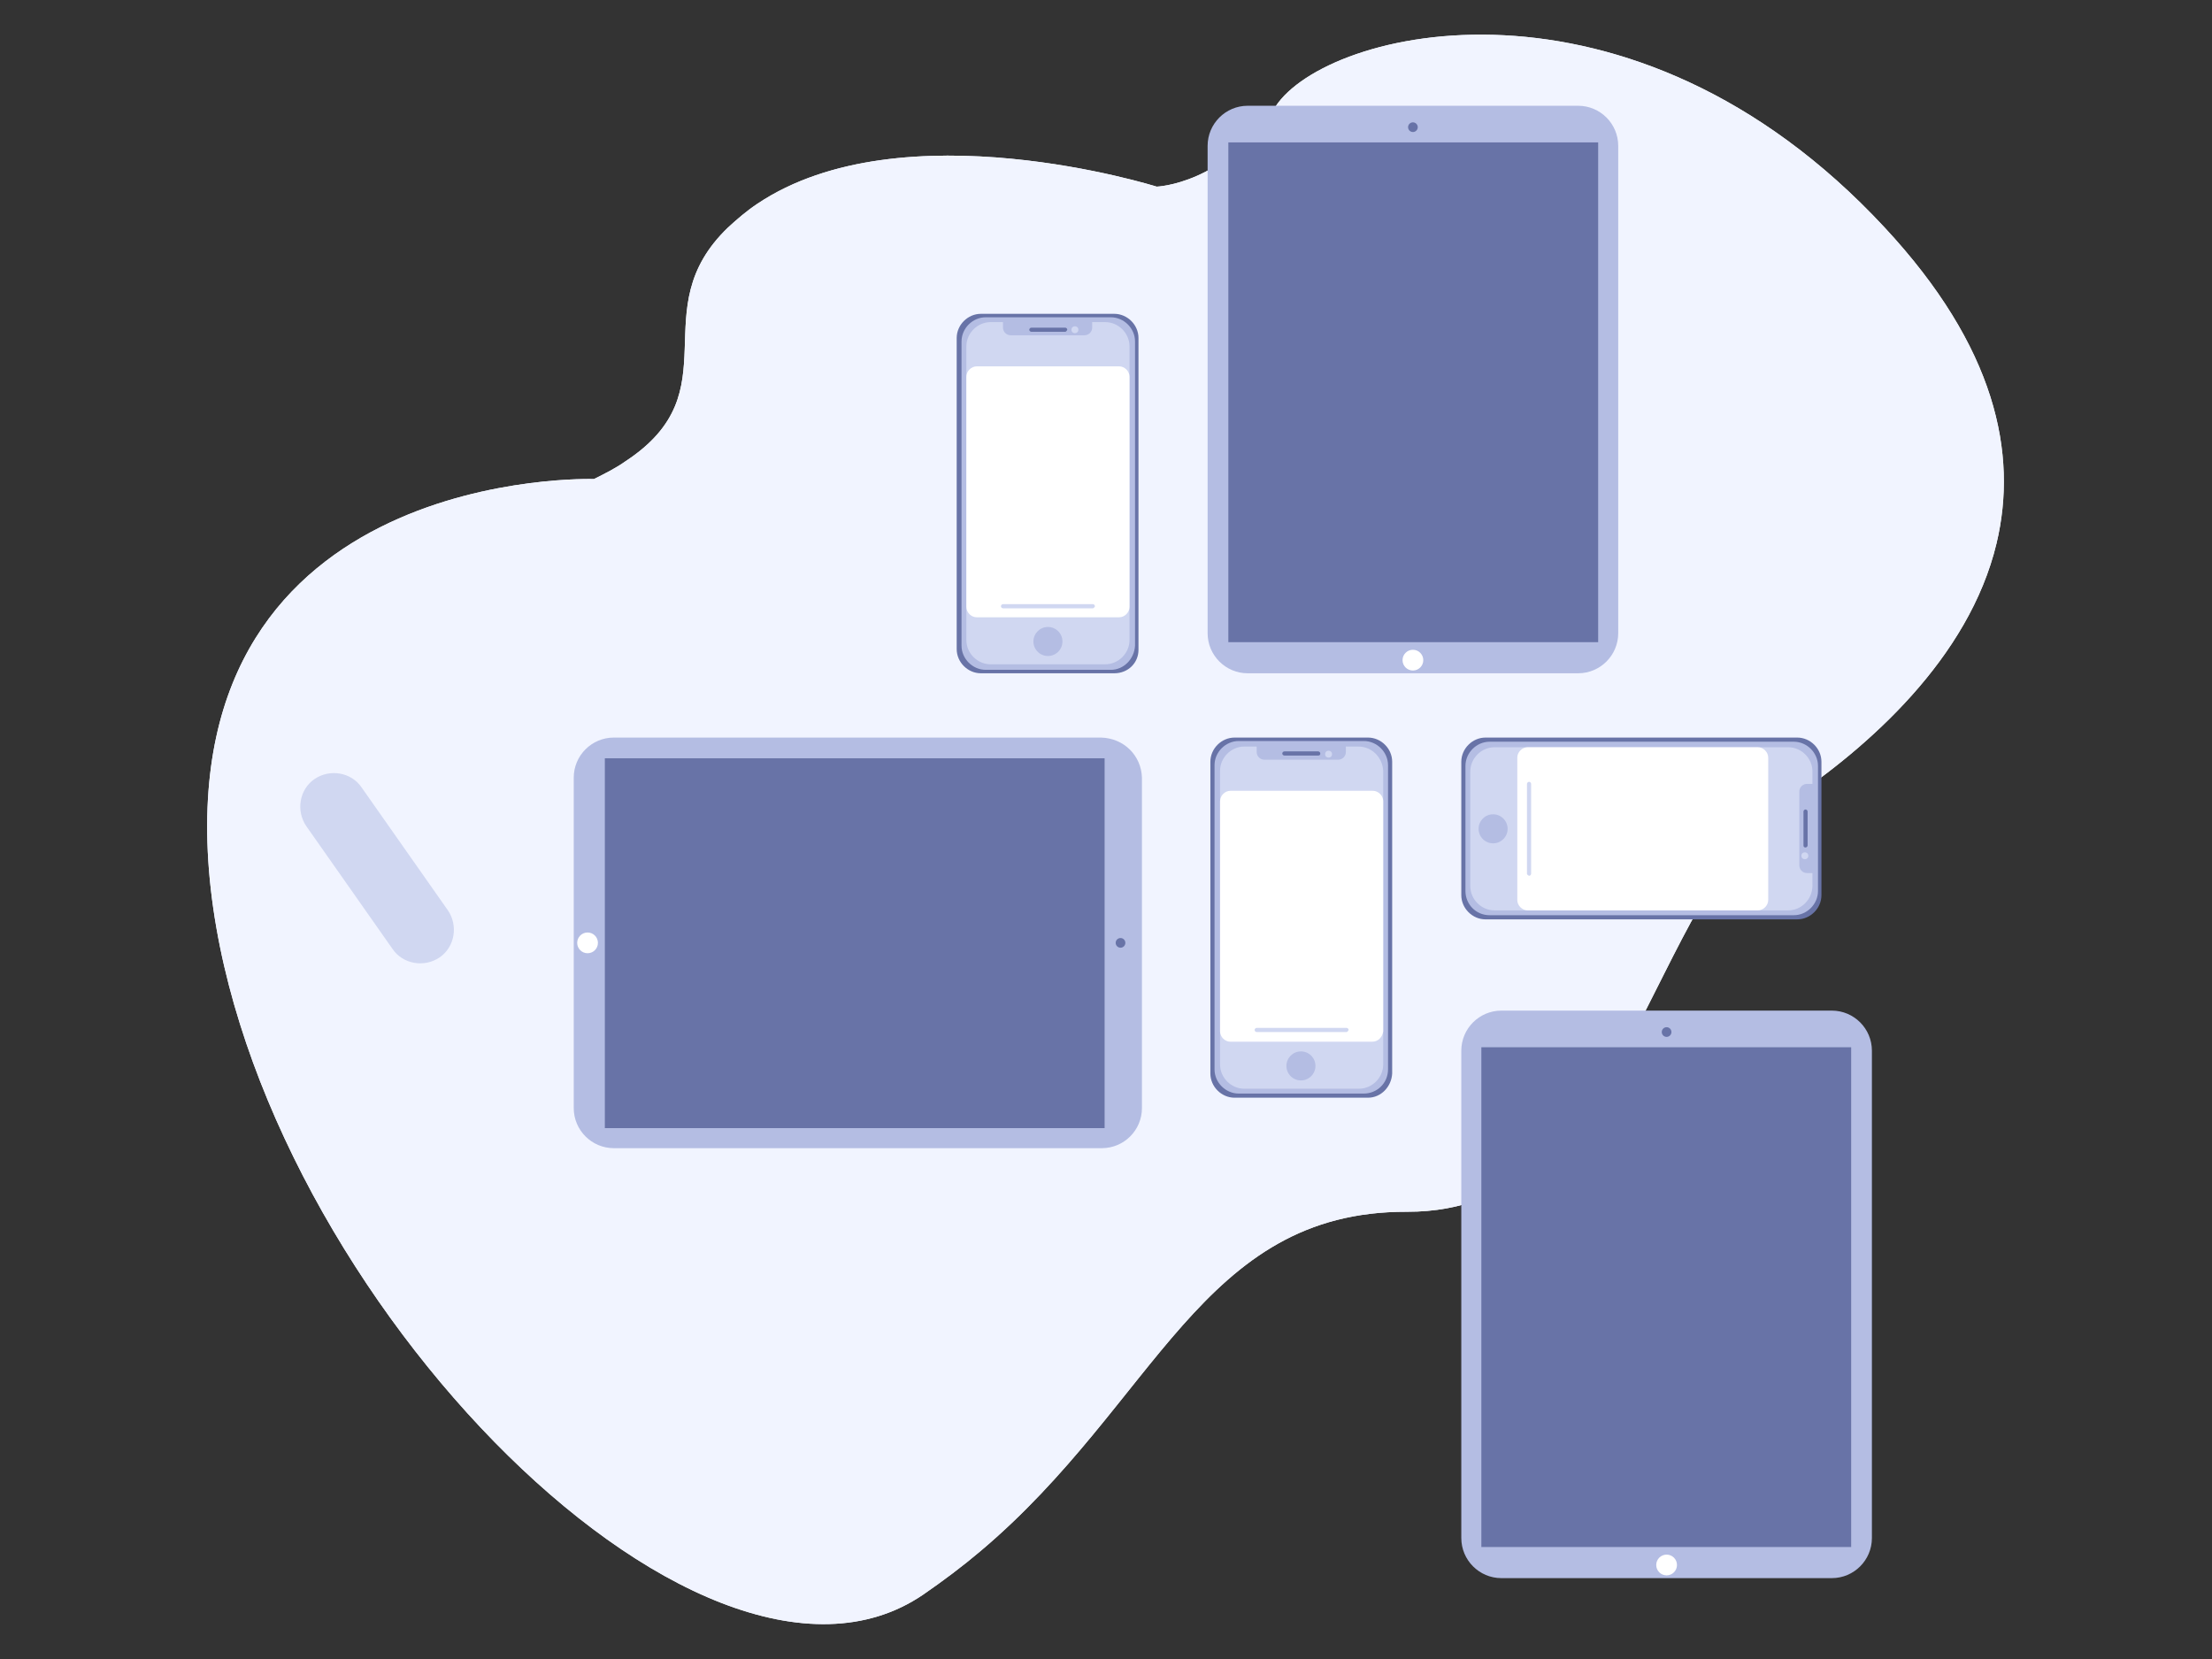 <?xml version="1.0" encoding="utf-8"?>
<!-- Generator: Adobe Illustrator 25.3.1, SVG Export Plug-In . SVG Version: 6.00 Build 0)  -->
<svg version="1.1" id="Layer_1" xmlns="http://www.w3.org/2000/svg" xmlns:xlink="http://www.w3.org/1999/xlink" x="0px" y="0px"
	 viewBox="0 0 320 240" style="enable-background:new 0 0 320 240;" xml:space="preserve">
<rect x="0" y="0" width="320" height="240" fill="#333333" stroke="none"/>
<style type="text/css">
	.st0{clip-path:url(#SVGID_2_);}
	.st1{fill:#6873A7;}
	.st2{fill:#B4BDE3;}
	.st3{fill:#D0D7F1;}
	.st4{fill:#FFFFFF;}
</style>
<g transform="translate(785.13 645.001)">
	<g>
		<defs>
			<path id="SVGID_1_" d="M-754.9-519.1c-4.7-58.6,55.7-56.6,55.7-56.6c1.6-0.8,3.2-1.6,4.6-2.6c15.5-10.2,2.3-21.8,14.8-33.8
				c1.3-1.2,2.7-2.4,4.2-3.4c21-14.1,57.8-2.5,57.8-2.5s9.8-0.3,17.2-11.6c7.4-11.3,51.4-22,88.1,17.5
				c16.1,17.3,19.3,32.7,16.2,45.7c-4,16.7-18.6,29.5-30.2,37.3c-20.6,13.9-22.4,59.5-55.1,59.4c-29.8-0.1-36.2,27.6-61.7,49.1
				c-2.6,2.2-5.4,4.3-8.3,6.3C-684.1-392.2-750.1-460.5-754.9-519.1z"/>
		</defs>
		<use xlink:href="#SVGID_1_"  style="overflow:visible;fill:#F1F4FF;"/>
		<clipPath id="SVGID_2_">
			<use xlink:href="#SVGID_1_"  style="overflow:visible;"/>
		</clipPath>
		<g transform="translate(0)" class="st0">
			<g>
				<defs>
					<rect id="SVGID_3_" x="-1068.8" y="-706.9" width="968.1" height="544.5"/>
				</defs>
				<use xlink:href="#SVGID_3_"  style="overflow:visible;fill:#F1F4FF;"/>
				<clipPath id="SVGID_4_">
					<use xlink:href="#SVGID_3_"  style="overflow:visible;"/>
				</clipPath>
			</g>
		</g>
	</g>
</g>
<g>
	<path class="st1" d="M211.4,129.5v-19.3c0-1.9,1.6-3.5,3.5-3.5H260c1.9,0,3.5,1.6,3.5,3.5v19.3c0,1.9-1.6,3.5-3.5,3.5h-45.1
		C213,133,211.4,131.4,211.4,129.5z"/>
	<path class="st2" d="M212,128.9v-18.1c0-1.9,1.6-3.5,3.5-3.5h44c1.9,0,3.5,1.6,3.5,3.5v18.1c0,1.9-1.6,3.5-3.5,3.5h-44
		C213.5,132.4,212,130.8,212,128.9z"/>
	<path class="st3" d="M262.2,128.1v-1.8h-0.8c-0.6,0-1.1-0.5-1.1-1.1v-10.7c0-0.6,0.5-1.1,1.1-1.1h0.8v-1.8c0-1.9-1.6-3.5-3.5-3.5
		h-42.5c-1.9,0-3.5,1.6-3.5,3.5v16.6c0,1.9,1.6,3.5,3.5,3.5h42.5C260.6,131.7,262.2,130.1,262.2,128.1z"/>
	<path class="st4" d="M219.5,130.2v-20.6c0-0.8,0.7-1.5,1.5-1.5h33.3c0.8,0,1.5,0.7,1.5,1.5v20.6c0,0.8-0.7,1.5-1.5,1.5H221
		C220.2,131.7,219.5,131,219.5,130.2z"/>
	<path class="st3" d="M220.9,126.4v-13c0-0.1,0.1-0.3,0.3-0.3l0,0c0.1,0,0.3,0.1,0.3,0.3v13c0,0.1-0.1,0.3-0.3,0.3l0,0
		C221,126.6,220.9,126.5,220.9,126.4z"/>
	<path class="st1" d="M260.9,122.3v-4.9c0-0.1,0.1-0.3,0.3-0.3l0,0c0.1,0,0.3,0.1,0.3,0.3v4.9c0,0.1-0.1,0.3-0.3,0.3l0,0
		C261,122.6,260.9,122.5,260.9,122.3z"/>
	<circle class="st3" cx="261.1" cy="123.8" r="0.5"/>
	<circle class="st2" cx="216" cy="119.9" r="2.1"/>
</g>
<g>
	<path class="st2" d="M165.2,112.5v47.8c0,3.2-2.6,5.8-5.8,5.8c0,0,0,0,0,0H88.8c-3.2,0-5.8-2.6-5.8-5.8c0,0,0,0,0,0v-47.8
		c0-3.2,2.6-5.8,5.8-5.8h70.5C162.6,106.8,165.1,109.3,165.2,112.5z"/>
	<rect x="87.5" y="109.7" class="st1" width="72.3" height="53.5"/>
	<ellipse class="st4" cx="85" cy="136.4" rx="1.5" ry="1.5"/>
	<ellipse class="st1" cx="162.1" cy="136.4" rx="0.7" ry="0.7"/>
</g>
<g>
	<path class="st2" d="M217.2,146.2H265c3.2,0,5.8,2.6,5.8,5.8c0,0,0,0,0,0v70.5c0,3.2-2.6,5.8-5.8,5.8c0,0,0,0,0,0h-47.8
		c-3.2,0-5.8-2.6-5.8-5.8V152C211.4,148.8,214,146.2,217.2,146.2z"/>
	<rect x="214.3" y="151.5" class="st1" width="53.5" height="72.3"/>
	<ellipse class="st4" cx="241.1" cy="226.4" rx="1.5" ry="1.5"/>
	<ellipse class="st1" cx="241.1" cy="149.3" rx="0.7" ry="0.7"/>
</g>
<g>
	<path class="st1" d="M197.9,158.8h-19.3c-1.9,0-3.5-1.6-3.5-3.5v-45.1c0-1.9,1.6-3.5,3.5-3.5h19.3c1.9,0,3.5,1.6,3.5,3.5v45.1
		C201.3,157.2,199.8,158.8,197.9,158.8z"/>
	<path class="st2" d="M197.3,158.2h-18.1c-1.9,0-3.5-1.6-3.5-3.5v-44c0-1.9,1.6-3.5,3.5-3.5h18.1c1.9,0,3.5,1.6,3.5,3.5v44
		C200.8,156.7,199.2,158.2,197.3,158.2z"/>
	<path class="st3" d="M196.5,108h-1.8v0.8c0,0.6-0.5,1.1-1.1,1.1h-10.7c-0.6,0-1.1-0.5-1.1-1.1V108H180c-1.9,0-3.5,1.6-3.5,3.5V154
		c0,1.9,1.6,3.5,3.5,3.5h16.6c1.9,0,3.5-1.6,3.5-3.5v-42.5C200,109.6,198.5,108,196.5,108z"/>
	<path class="st4" d="M198.5,150.7H178c-0.8,0-1.5-0.7-1.5-1.5v-33.3c0-0.8,0.7-1.5,1.5-1.5h20.6c0.8,0,1.5,0.7,1.5,1.5v33.3
		C200,150,199.4,150.7,198.5,150.7z"/>
	<path class="st3" d="M194.8,149.3h-13c-0.1,0-0.3-0.1-0.3-0.3l0,0c0-0.1,0.1-0.3,0.3-0.3h13c0.1,0,0.3,0.1,0.3,0.3l0,0
		C195,149.2,194.9,149.3,194.8,149.3z"/>
	<path class="st1" d="M190.7,109.3h-4.9c-0.1,0-0.3-0.1-0.3-0.3v0c0-0.1,0.1-0.3,0.3-0.3h4.9c0.1,0,0.3,0.1,0.3,0.3v0
		C191,109.2,190.9,109.3,190.7,109.3z"/>
	<circle class="st3" cx="192.2" cy="109.1" r="0.5"/>
	<circle class="st2" cx="188.2" cy="154.2" r="2.1"/>
</g>
<g>
	<path class="st2" d="M180.5,15.3h47.8c3.2,0,5.8,2.6,5.8,5.8c0,0,0,0,0,0v70.5c0,3.2-2.6,5.8-5.8,5.8c0,0,0,0,0,0h-47.8
		c-3.2,0-5.8-2.6-5.8-5.8V21.1C174.7,17.9,177.3,15.3,180.5,15.3z"/>
	<rect x="177.7" y="20.6" class="st1" width="53.5" height="72.3"/>
	<ellipse class="st4" cx="204.4" cy="95.5" rx="1.5" ry="1.5"/>
	<ellipse class="st1" cx="204.4" cy="18.4" rx="0.7" ry="0.7"/>
</g>
<g>
	<path class="st1" d="M161.2,97.4h-19.3c-1.9,0-3.5-1.6-3.5-3.5V48.9c0-1.9,1.6-3.5,3.5-3.5h19.3c1.9,0,3.5,1.6,3.5,3.5v45.1
		C164.7,95.9,163.2,97.4,161.2,97.4z"/>
	<path class="st2" d="M160.7,96.9h-18.1c-1.9,0-3.5-1.6-3.5-3.5v-44c0-1.9,1.6-3.5,3.5-3.5h18.1c1.9,0,3.5,1.6,3.5,3.5v44
		C164.1,95.3,162.6,96.9,160.7,96.9z"/>
	<path class="st3" d="M159.9,46.6H158v0.8c0,0.6-0.5,1.1-1.1,1.1h-10.7c-0.6,0-1.1-0.5-1.1-1.1v-0.8h-1.8c-1.9,0-3.5,1.6-3.5,3.5
		v42.5c0,1.9,1.6,3.5,3.5,3.5h16.6c1.9,0,3.5-1.6,3.5-3.5V50.1C163.4,48.2,161.8,46.6,159.9,46.6z"/>
	<path class="st4" d="M161.9,89.3h-20.6c-0.8,0-1.5-0.7-1.5-1.5V54.5c0-0.8,0.7-1.5,1.5-1.5h20.6c0.8,0,1.5,0.7,1.5,1.5v33.3
		C163.4,88.6,162.7,89.3,161.9,89.3z"/>
	<path class="st3" d="M158.1,88h-13c-0.1,0-0.3-0.1-0.3-0.3l0,0c0-0.1,0.1-0.3,0.3-0.3h13c0.1,0,0.3,0.1,0.3,0.3l0,0
		C158.4,87.8,158.2,88,158.1,88z"/>
	<path class="st1" d="M154.1,48h-4.9c-0.1,0-0.3-0.1-0.3-0.3l0,0c0-0.1,0.1-0.3,0.3-0.3h4.9c0.1,0,0.3,0.1,0.3,0.3l0,0
		C154.3,47.9,154.2,48,154.1,48z"/>
	<circle class="st3" cx="155.5" cy="47.7" r="0.5"/>
	<circle class="st2" cx="151.6" cy="92.8" r="2.1"/>
</g>
<path class="st3" d="M56.8,137.3l-12.5-17.8c-1.5-2.2-1-5.3,1.2-6.8c2.2-1.5,5.3-1,6.8,1.2l12.5,17.8c1.5,2.2,1,5.3-1.2,6.8
	C61.4,140,58.3,139.5,56.8,137.3z"/>
</svg>
